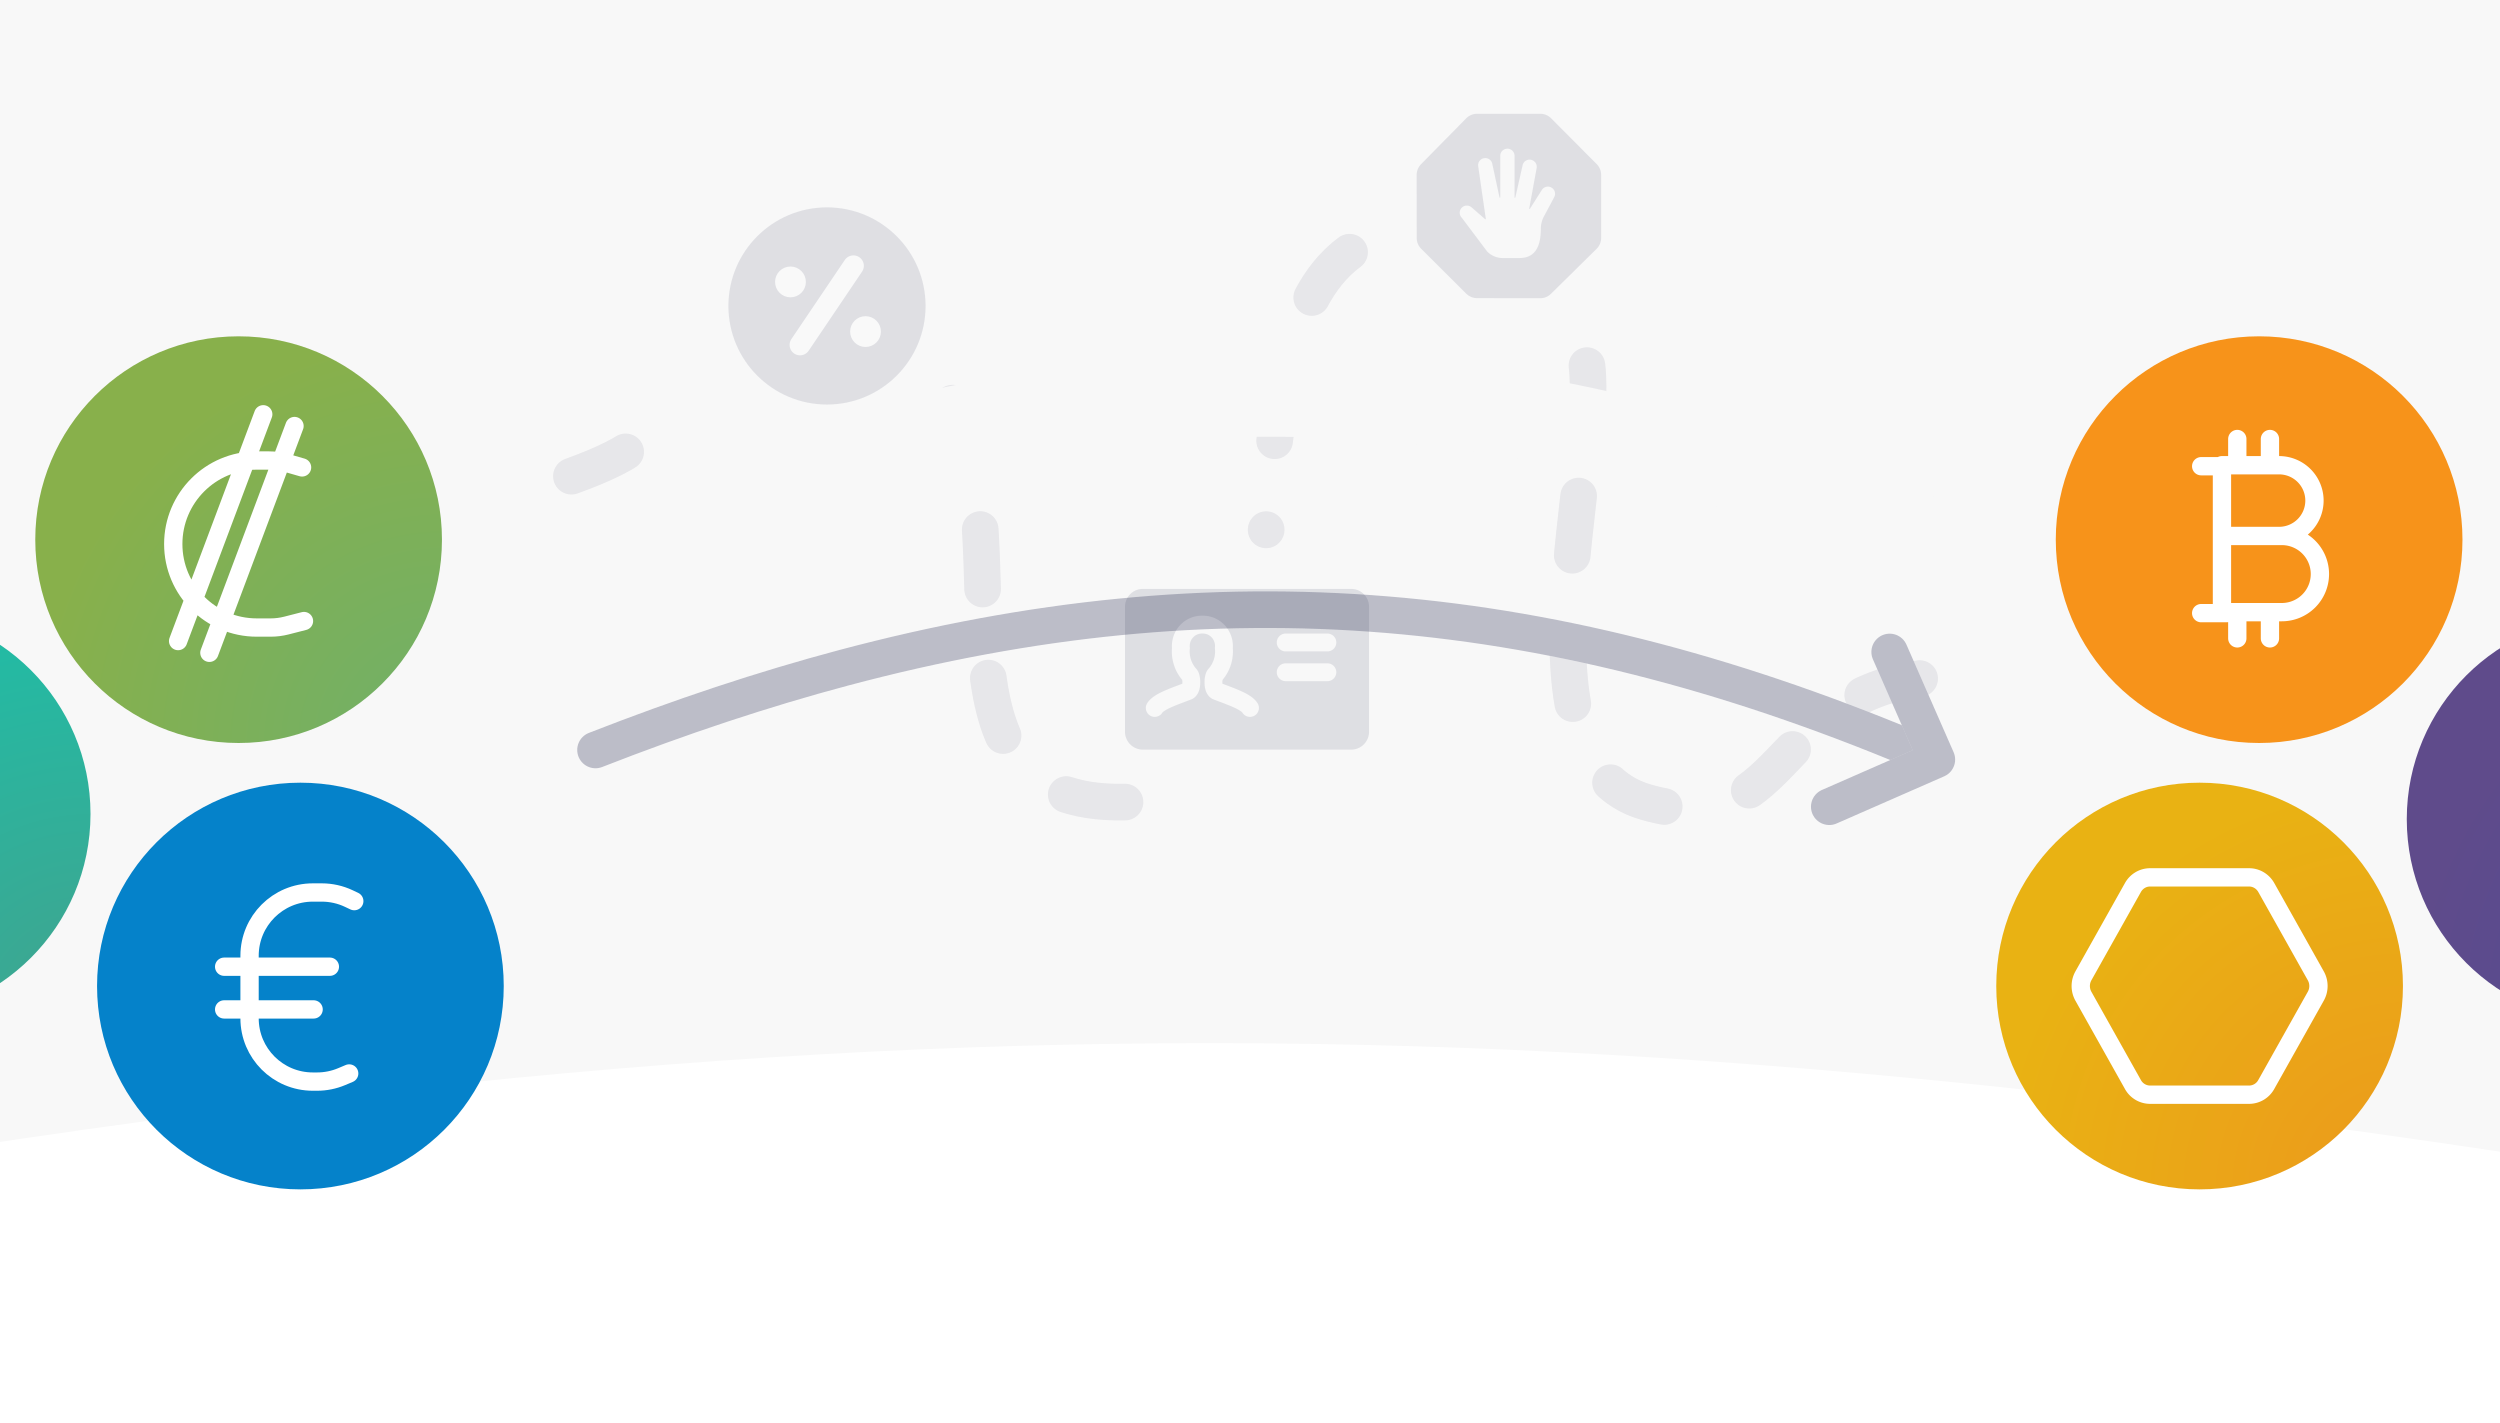 <svg width="420" height="239" fill="none" xmlns="http://www.w3.org/2000/svg"><path d="M-85.5-55.25H505L496.5 206c-232.632-40.767-353.346-41.233-582 0V-55.25z" fill="#F8F8F8"/><g opacity=".12"><circle cx="138.934" cy="51.4" r="16.561" fill="#1F2348"/><path d="M143.377 44.656l-8.974 13.29" stroke="#fff" stroke-width="3.5" stroke-linecap="round" stroke-linejoin="round"/><circle cx="132.8" cy="47.364" r="2.337" transform="rotate(-10.974 132.8 47.364)" fill="#fff" stroke="#fff" stroke-width=".5"/><circle cx="145.409" cy="55.705" r="2.337" transform="rotate(-10.974 145.409 55.705)" fill="#fff" stroke="#fff" stroke-width=".5"/></g><path opacity=".08" d="M96 80c11.75-4.25 12.75-6.75 20.139-13.596M322.5 114c-25 3.5-22.5 27.5-46 20.75s-7.821-56.697-9.893-73.326m-39.88-19.054c-10.956 8.094-12.403 27.621-14.014 46.648M189 134.75c-35.75.75-16.844-42.957-28.955-67.022" stroke="#1F2348" stroke-width="6.15" stroke-linecap="round" stroke-dasharray="10 15"/><g filter="url(#filter0_ddd)"><circle cx="379.533" cy="54.77" r="34.162" fill="#F7931A"/><path d="M373.289 42.266h9.599a5.942 5.942 0 015.942 5.942v0a5.942 5.942 0 01-5.942 5.942h-9.599V42.266zM373.289 54.15h10.056a6.4 6.4 0 016.399 6.4v0a6.4 6.4 0 01-6.399 6.399h-10.056V54.15zM375.865 42.099v-4.238M375.865 71.354v-4.238M381.351 42.099v-4.238M381.351 71.354v-4.238M374.037 67.115h-4.238M374.037 42.432h-4.238" stroke="#fff" stroke-width="3.075" stroke-linecap="round" stroke-linejoin="round"/><circle cx="369.533" cy="129.761" r="34.162" fill="url(#paint0_radial)"/><path d="M389.057 128.05l-8.321-14.833c-.599-1.061-1.697-1.711-2.884-1.711H361.21c-1.187 0-2.285.65-2.878 1.711l-8.321 14.833a3.515 3.515 0 000 3.423l8.321 14.833a3.3 3.3 0 002.878 1.712h16.642a3.3 3.3 0 002.878-1.712l8.321-14.833a3.5 3.5 0 00.006-3.423z" stroke="#fff" stroke-width="3.075" stroke-linecap="round" stroke-linejoin="round"/><circle cx="438.5" cy="101.731" r="34.162" fill="url(#paint1_radial)"/></g><g filter="url(#filter1_ddd)"><circle cx="50.467" cy="129.761" r="34.162" fill="#0582CA"/><path d="M58.665 144.451l-1.266.533c-1.306.55-2.71.833-4.127.833h-.712c-5.873 0-10.634-4.761-10.634-10.634v-10.502c0-5.873 4.761-10.634 10.634-10.634h1.5c1.57 0 3.12.348 4.54 1.018l.919.434M37.656 126.515h17.763M37.656 133.69h15.03" stroke="#fff" stroke-width="3.075" stroke-linecap="round" stroke-linejoin="round"/><path d="M-18.957 135.017c18.867 0 34.162-15.295 34.162-34.162 0-18.867-15.295-34.162-34.162-34.162-18.867 0-34.162 15.295-34.162 34.162 0 18.867 15.295 34.162 34.162 34.162z" fill="url(#paint2_radial)"/><path d="M40.087 88.932c18.866 0 34.161-15.295 34.161-34.162 0-18.867-15.295-34.162-34.162-34.162-18.866 0-34.161 15.295-34.161 34.162 0 18.867 15.294 34.162 34.162 34.162z" fill="url(#paint3_radial)"/><path d="M51.069 68.443l-2.958.759c-.863.221-1.751.333-2.642.333h-2.33c-7.75 0-14.032-6.282-14.032-14.03v0c0-7.75 6.282-14.031 14.031-14.031h2.076c.994 0 1.984.14 2.94.414l2.592.746M29.923 71.807l14.302-38.1M35.176 73.78l14.302-38.1" stroke="#fff" stroke-width="3.075" stroke-linecap="round" stroke-linejoin="round"/></g><g filter="url(#filter2_f)"><path d="M325.392 91.273c-62.844-26.908-119.038-31.877-181.659-15.545" stroke="#F8F8F8" stroke-width="14"/></g><g filter="url(#filter3_ddd)" stroke-width="6.15" stroke-linecap="round" stroke-linejoin="round"><path d="M100.046 90.102c14.301-5.596 28.162-10.201 41.715-13.81 63.024-16.78 119.407-12.003 182.532 14.981" stroke="#fff"/><path d="M100.046 90.102c14.301-5.596 28.162-10.201 41.715-13.81 63.024-16.78 119.407-12.003 182.532 14.981" stroke="#1F2348" stroke-opacity=".3"/><path d="M317.467 73.639l7.922 18.075-18.071 7.923" stroke="#fff"/><path d="M317.467 73.639l7.922 18.075-18.071 7.923" stroke="#1F2348" stroke-opacity=".3"/></g><g opacity=".12" clip-path="url(#clip0)"><path d="M238.01 39.98a2.578 2.578 0 00.765 1.831l7.555 7.524a2.574 2.574 0 001.82.753l10.601.014c.677.001 1.327-.266 1.808-.742l7.66-7.544a2.598 2.598 0 00.775-1.84v-10.59a2.584 2.584 0 00-.753-1.822l-7.651-7.687a2.577 2.577 0 00-1.832-.762h-10.591a2.595 2.595 0 00-1.841.762l-7.578 7.699a2.572 2.572 0 00-.748 1.813l.01 10.592zm10.334-11.999a1.198 1.198 0 01.93-1.396 1.201 1.201 0 011.421.892l1.221 5.675c.004.015.012.03.025.039a.067.067 0 00.087-.01.068.068 0 00.016-.043v-7.015a1.203 1.203 0 012.403 0v7.034c0 .016.006.031.017.043.01.012.025.02.041.021a.063.063 0 00.07-.05l1.222-5.407a1.197 1.197 0 01.524-.757 1.206 1.206 0 011.829 1.266l-1.236 6.741a.065.065 0 00.04.073.068.068 0 00.079-.026l2.002-3.153a1.202 1.202 0 012.05 1.255l-1.716 3.222a4.33 4.33 0 00-.509 2.04c0 2.703-.756 4.926-3.603 4.927h-2.814a3.616 3.616 0 01-2.607-1.113l-4.215-5.607v-.008a1.204 1.204 0 01-.072-1.7 1.203 1.203 0 011.699-.071l2.262 1.975a.065.065 0 00.073.008.063.063 0 00.033-.066l-1.272-8.789z" fill="#1F2348"/></g><path fill-rule="evenodd" clip-rule="evenodd" d="M192 98.936a3 3 0 00-3 3.001v21a3 3 0 003 3h35a3 3 0 003-3v-21a3 3 0 00-3-3h-35zm12.044 4.899a4.982 4.982 0 00-2.044-.398 4.982 4.982 0 00-3.778 1.628 5.117 5.117 0 00-1.078 1.834 5.172 5.172 0 00-.256 1.971 7.408 7.408 0 00.348 2.889c.295.898.76 1.73 1.368 2.449a2.416 2.416 0 01.025.656l-.212.08c-1.107.416-2.167.815-3.037 1.217-.962.444-2.058 1.043-2.647 1.972a1.5 1.5 0 002.534 1.607c.069-.109.394-.405 1.37-.856.762-.351 1.699-.704 2.81-1.122v-.001l.653-.246.003-.001c.773-.294 1.131-.95 1.289-1.365.169-.446.23-.918.245-1.314a5.413 5.413 0 00-.086-1.188 3.6 3.6 0 00-.155-.573 2.185 2.185 0 00-.404-.692l-.007-.008a4.326 4.326 0 01-.899-1.552 4.416 4.416 0 01-.2-1.802 1.455 1.455 0 000-.28 2.176 2.176 0 01.103-.889c.095-.285.248-.544.446-.76.198-.216.436-.385.698-.496.262-.112.543-.166.825-.158h.084c.282-.008.563.046.825.158.262.111.5.28.698.496.198.216.351.475.446.76.095.285.131.588.103.889a1.455 1.455 0 000 .28 4.416 4.416 0 01-.2 1.802 4.326 4.326 0 01-.899 1.552l-.007.008c-.223.25-.341.524-.404.692a3.6 3.6 0 00-.155.573c-.07.367-.101.782-.086 1.188.015.396.076.868.245 1.314.158.415.516 1.071 1.289 1.365l.003.001.627.237h.001l.008.003c1.12.421 2.063.776 2.828 1.129.975.451 1.3.747 1.369.856a1.5 1.5 0 002.534-1.607c-.589-.928-1.683-1.528-2.645-1.972-.874-.404-1.941-.805-3.054-1.223l-.197-.075a2.416 2.416 0 01.025-.655 7.343 7.343 0 001.368-2.449c.306-.93.424-1.913.348-2.889a5.172 5.172 0 00-.256-1.971 5.117 5.117 0 00-1.078-1.834 5.034 5.034 0 00-1.734-1.23zm10.456 4.102a1.5 1.5 0 011.5-1.5h7a1.5 1.5 0 110 3h-7a1.5 1.5 0 01-1.5-1.5zm1.5 3.5a1.5 1.5 0 100 3h7a1.5 1.5 0 000-3h-7z" fill="#1F2348" opacity=".12"/><defs><radialGradient id="paint0_radial" cx="0" cy="0" r="1" gradientUnits="userSpaceOnUse" gradientTransform="rotate(-180 201.847 81.961) scale(68.323)"><stop stop-color="#EC991C"/><stop offset="1" stop-color="#E9B213"/></radialGradient><radialGradient id="paint1_radial" cx="0" cy="0" r="1" gradientUnits="userSpaceOnUse" gradientTransform="rotate(180 236.331 67.947) scale(68.323)"><stop stop-color="#4D4C96"/><stop offset="1" stop-color="#5F4B8B"/></radialGradient><radialGradient id="paint2_radial" cx="0" cy="0" r="1" gradientUnits="userSpaceOnUse" gradientTransform="rotate(-180 7.602 67.508) scale(68.323)"><stop stop-color="#41A38E"/><stop offset="1" stop-color="#21BCA5"/></radialGradient><radialGradient id="paint3_radial" cx="0" cy="0" r="1" gradientUnits="userSpaceOnUse" gradientTransform="rotate(180 37.124 44.466) scale(68.323)"><stop stop-color="#70B069"/><stop offset="1" stop-color="#88B04B"/></radialGradient><filter id="filter0_ddd" x="284.857" y="-5.978" width="238.318" height="244.343" filterUnits="userSpaceOnUse" color-interpolation-filters="sRGB"><feFlood flood-opacity="0" result="BackgroundImageFix"/><feColorMatrix in="SourceAlpha" values="0 0 0 0 0 0 0 0 0 0 0 0 0 0 0 0 0 0 127 0"/><feOffset dy="2.659"/><feGaussianBlur stdDeviation="1.662"/><feColorMatrix values="0 0 0 0 0.123 0 0 0 0 0.139 0 0 0 0 0.284 0 0 0 0.02 0"/><feBlend in2="BackgroundImageFix" result="effect1_dropShadow"/><feColorMatrix in="SourceAlpha" values="0 0 0 0 0 0 0 0 0 0 0 0 0 0 0 0 0 0 127 0"/><feOffset dy="9.305"/><feGaussianBlur stdDeviation="5.65"/><feColorMatrix values="0 0 0 0 0.123 0 0 0 0 0.139 0 0 0 0 0.284 0 0 0 0.04 0"/><feBlend in2="effect1_dropShadow" result="effect2_dropShadow"/><feColorMatrix in="SourceAlpha" values="0 0 0 0 0 0 0 0 0 0 0 0 0 0 0 0 0 0 127 0"/><feOffset dy="23.928"/><feGaussianBlur stdDeviation="25.257"/><feColorMatrix values="0 0 0 0 0.123 0 0 0 0 0.139 0 0 0 0 0.284 0 0 0 0.07 0"/><feBlend in2="effect2_dropShadow" result="effect3_dropShadow"/><feBlend in="SourceGraphic" in2="effect3_dropShadow" result="shape"/></filter><filter id="filter1_ddd" x="-103.633" y="-5.978" width="238.776" height="244.343" filterUnits="userSpaceOnUse" color-interpolation-filters="sRGB"><feFlood flood-opacity="0" result="BackgroundImageFix"/><feColorMatrix in="SourceAlpha" values="0 0 0 0 0 0 0 0 0 0 0 0 0 0 0 0 0 0 127 0"/><feOffset dy="2.659"/><feGaussianBlur stdDeviation="1.662"/><feColorMatrix values="0 0 0 0 0.123 0 0 0 0 0.139 0 0 0 0 0.284 0 0 0 0.02 0"/><feBlend in2="BackgroundImageFix" result="effect1_dropShadow"/><feColorMatrix in="SourceAlpha" values="0 0 0 0 0 0 0 0 0 0 0 0 0 0 0 0 0 0 127 0"/><feOffset dy="9.305"/><feGaussianBlur stdDeviation="5.65"/><feColorMatrix values="0 0 0 0 0.123 0 0 0 0 0.139 0 0 0 0 0.284 0 0 0 0.04 0"/><feBlend in2="effect1_dropShadow" result="effect2_dropShadow"/><feColorMatrix in="SourceAlpha" values="0 0 0 0 0 0 0 0 0 0 0 0 0 0 0 0 0 0 127 0"/><feOffset dy="23.928"/><feGaussianBlur stdDeviation="25.257"/><feColorMatrix values="0 0 0 0 0.123 0 0 0 0 0.139 0 0 0 0 0.284 0 0 0 0.07 0"/><feBlend in2="effect2_dropShadow" result="effect3_dropShadow"/><feBlend in="SourceGraphic" in2="effect3_dropShadow" result="shape"/></filter><filter id="filter2_f" x="133.967" y="51.372" width="202.18" height="54.336" filterUnits="userSpaceOnUse" color-interpolation-filters="sRGB"><feFlood flood-opacity="0" result="BackgroundImageFix"/><feBlend in="SourceGraphic" in2="BackgroundImageFix" result="shape"/><feGaussianBlur stdDeviation="4" result="effect1_foregroundBlur"/></filter><filter id="filter3_ddd" x="46.457" y="36.873" width="332.522" height="140.281" filterUnits="userSpaceOnUse" color-interpolation-filters="sRGB"><feFlood flood-opacity="0" result="BackgroundImageFix"/><feColorMatrix in="SourceAlpha" values="0 0 0 0 0 0 0 0 0 0 0 0 0 0 0 0 0 0 127 0"/><feOffset dy="2.659"/><feGaussianBlur stdDeviation="1.662"/><feColorMatrix values="0 0 0 0 0.123 0 0 0 0 0.139 0 0 0 0 0.284 0 0 0 0.02 0"/><feBlend in2="BackgroundImageFix" result="effect1_dropShadow"/><feColorMatrix in="SourceAlpha" values="0 0 0 0 0 0 0 0 0 0 0 0 0 0 0 0 0 0 127 0"/><feOffset dy="9.305"/><feGaussianBlur stdDeviation="5.65"/><feColorMatrix values="0 0 0 0 0.123 0 0 0 0 0.139 0 0 0 0 0.284 0 0 0 0.04 0"/><feBlend in2="effect1_dropShadow" result="effect2_dropShadow"/><feColorMatrix in="SourceAlpha" values="0 0 0 0 0 0 0 0 0 0 0 0 0 0 0 0 0 0 127 0"/><feOffset dy="23.928"/><feGaussianBlur stdDeviation="25.257"/><feColorMatrix values="0 0 0 0 0.123 0 0 0 0 0.139 0 0 0 0 0.284 0 0 0 0.07 0"/><feBlend in2="effect2_dropShadow" result="effect3_dropShadow"/><feBlend in="SourceGraphic" in2="effect3_dropShadow" result="shape"/></filter><clipPath id="clip0"><path fill="#fff" transform="translate(238 19.102)" d="M0 0h31v31H0z"/></clipPath></defs></svg>